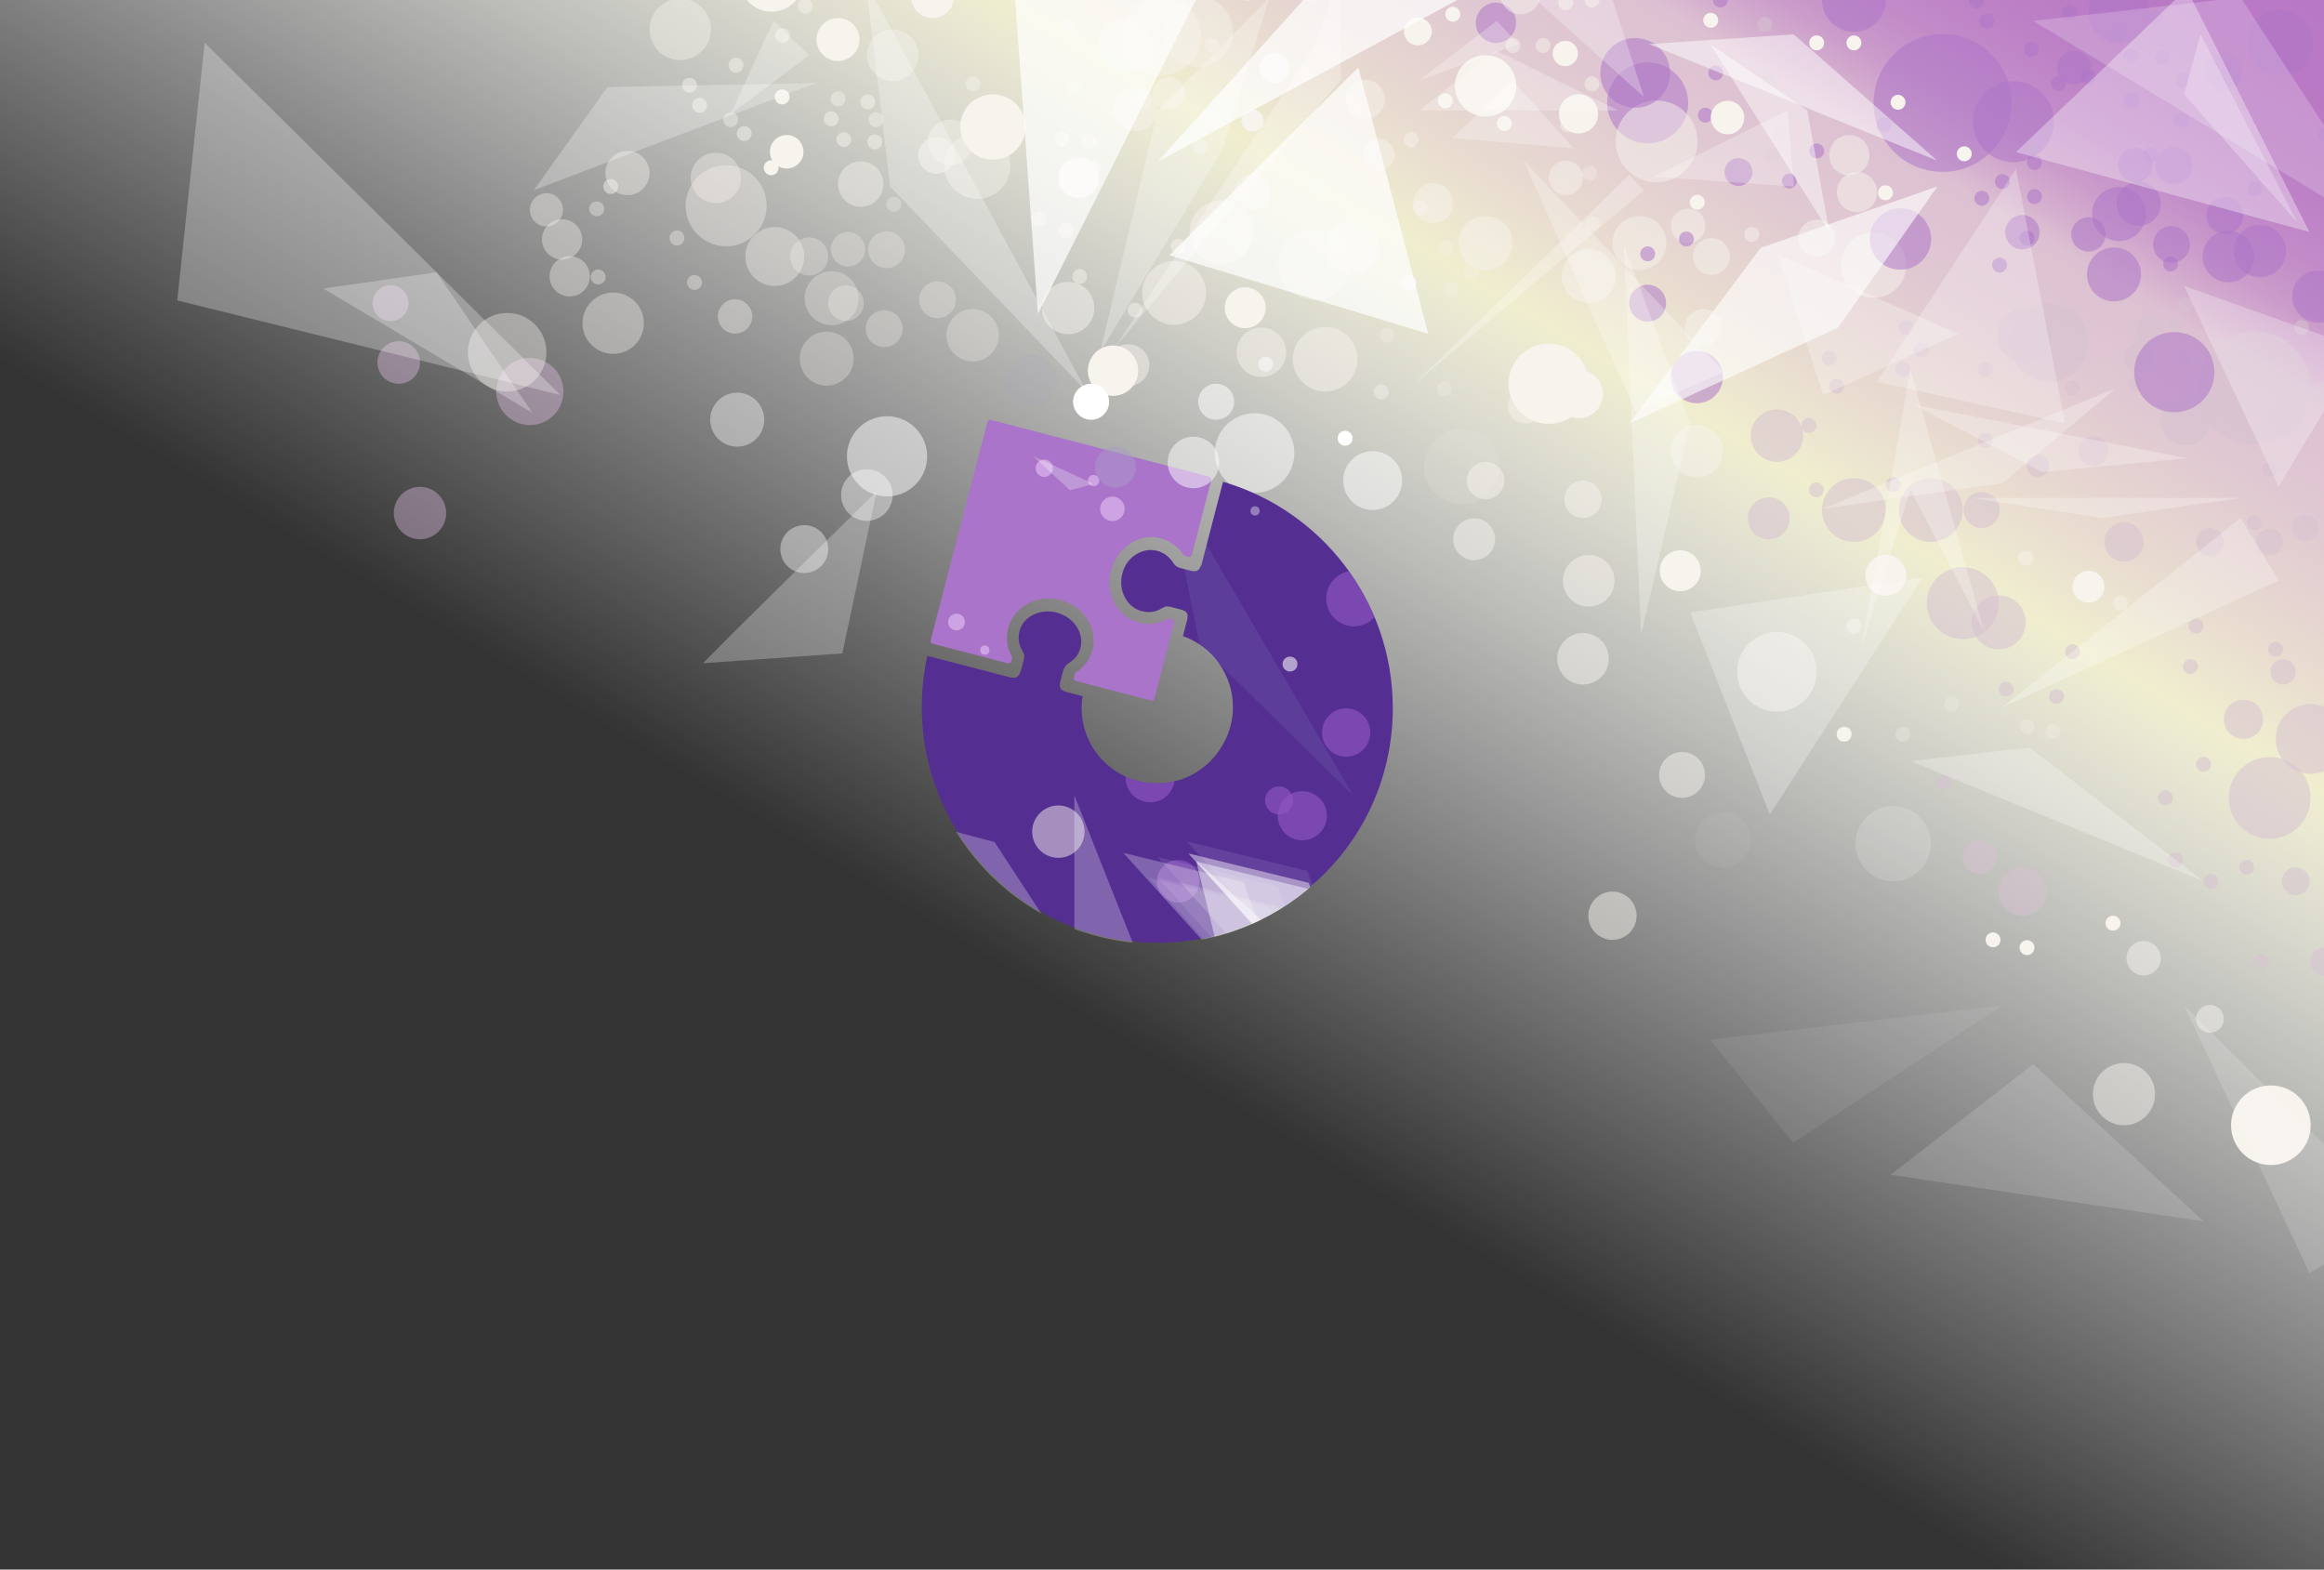 <?xml version="1.0" encoding="utf-8"?>
<!-- Generator: Adobe Illustrator 25.4.1, SVG Export Plug-In . SVG Version: 6.00 Build 0)  -->
<svg version="1.1" id="Layer_1" xmlns="http://www.w3.org/2000/svg" xmlns:xlink="http://www.w3.org/1999/xlink" x="0px" y="0px"
	 viewBox="0 0 533 360" style="enable-background:new 0 0 533 360;" xml:space="preserve">
<rect x="0" y="0" width="533" height="360" fill="#333333" stroke="none"/>
<g>
	<defs>
		<rect id="SVGID_1_" y="-0.297" width="533" height="360.297"/>
	</defs>
	<clipPath id="SVGID_00000024001040600796128050000011132644404497235087_">
		<use xlink:href="#SVGID_1_"  style="overflow:visible;"/>
	</clipPath>
	
		<linearGradient id="SVGID_00000027562298963412405350000007024663464328576679_" gradientUnits="userSpaceOnUse" x1="113.615" y1="432.898" x2="436.98" y2="-102.316">
		<stop  offset="0.385" style="stop-color:#FFFFFF;stop-opacity:0"/>
		<stop  offset="0.544" style="stop-color:#FEFEFD;stop-opacity:0.521"/>
		<stop  offset="0.601" style="stop-color:#FCFCF6;stop-opacity:0.709"/>
		<stop  offset="0.642" style="stop-color:#F9F8EB;stop-opacity:0.843"/>
		<stop  offset="0.675" style="stop-color:#F3F2DA;stop-opacity:0.95"/>
		<stop  offset="0.69" style="stop-color:#F0EECF"/>
		<stop  offset="0.728" style="stop-color:#E8DBD0"/>
		<stop  offset="0.777" style="stop-color:#E0C8D2"/>
		<stop  offset="0.811" style="stop-color:#DDC1D2"/>
		<stop  offset="0.82" style="stop-color:#D6B2CF"/>
		<stop  offset="0.836" style="stop-color:#CB9CCB"/>
		<stop  offset="0.854" style="stop-color:#C28BC8"/>
		<stop  offset="0.877" style="stop-color:#BC80C6"/>
		<stop  offset="0.91" style="stop-color:#B979C4"/>
		<stop  offset="1" style="stop-color:#B877C4"/>
	</linearGradient>
	
		<rect y="-0.297" style="clip-path:url(#SVGID_00000024001040600796128050000011132644404497235087_);fill:url(#SVGID_00000027562298963412405350000007024663464328576679_);" width="533" height="360.297"/>
	
		<path style="clip-path:url(#SVGID_00000024001040600796128050000011132644404497235087_);fill-rule:evenodd;clip-rule:evenodd;fill:#A974C9;" d="
		M273.351,127.248l4.46-17.155c0.086-0.333-0.113-0.672-0.446-0.759l-50.14-13.037c-0.333-0.086-0.672,0.113-0.759,0.446
		l-13.037,50.14c-0.087,0.333,0.113,0.672,0.446,0.759l17.274,4.491c0.333,0.087,0.672-0.113,0.759-0.446l0.198-0.761
		c0.041-0.159,0.014-0.327-0.069-0.47c-1.126-1.931-1.406-4.141-0.811-6.431c0.625-2.403,2.227-4.39,4.51-5.594
		c2.245-1.183,4.891-1.469,7.452-0.803c2.562,0.666,4.742,2.205,6.137,4.333c1.424,2.171,1.864,4.69,1.239,7.093
		c-0.543,2.089-1.886,3.917-3.794,5.171c-0.129,0.085-0.224,0.212-0.262,0.362l-0.217,0.841c-0.086,0.332,0.114,0.672,0.446,0.758
		l17.277,4.492c0.333,0.087,0.672-0.113,0.759-0.446l4.523-17.397c0.086-0.333-0.113-0.672-0.446-0.759l-0.745-0.194
		c-0.16-0.042-0.328-0.014-0.471,0.069c-1.95,1.143-4.164,1.434-6.439,0.843c-2.404-0.625-4.392-2.22-5.597-4.491
		c-1.187-2.237-1.475-4.879-0.809-7.439c1.393-5.356,6.521-8.675,11.431-7.398c2.109,0.548,3.941,1.877,5.183,3.752
		c0.085,0.128,0.212,0.222,0.361,0.261l0.828,0.213C272.926,127.78,273.265,127.58,273.351,127.248z"/>
	
		<circle style="opacity:0.38;clip-path:url(#SVGID_00000024001040600796128050000011132644404497235087_);fill:#E8C4E8;" cx="96.325" cy="117.676" r="6.007"/>
	
		<circle style="opacity:0.38;clip-path:url(#SVGID_00000024001040600796128050000011132644404497235087_);fill:#E8C4E8;" cx="91.444" cy="83.138" r="4.88"/>
	
		<circle style="opacity:0.38;clip-path:url(#SVGID_00000024001040600796128050000011132644404497235087_);fill:#E8C4E8;" cx="89.567" cy="69.53" r="4.13"/>
	
		<circle style="opacity:0.38;clip-path:url(#SVGID_00000024001040600796128050000011132644404497235087_);fill:#E8C4E8;" cx="121.524" cy="89.802" r="7.696"/>
	
		<circle style="opacity:0.538;clip-path:url(#SVGID_00000024001040600796128050000011132644404497235087_);fill:#D6C2D1;" cx="501.208" cy="96.559" r="5.631"/>
	
		<circle style="opacity:0.495;clip-path:url(#SVGID_00000024001040600796128050000011132644404497235087_);fill:#F7F3ED;" cx="338.091" cy="123.683" r="4.806"/>
	
		<circle style="opacity:0.495;clip-path:url(#SVGID_00000024001040600796128050000011132644404497235087_);fill:#F7F3ED;" cx="340.719" cy="110.223" r="4.29"/>
	
		<circle style="opacity:0.495;clip-path:url(#SVGID_00000024001040600796128050000011132644404497235087_);fill:#F7F3ED;" cx="363.056" cy="114.513" r="4.29"/>
	
		<circle style="opacity:0.495;clip-path:url(#SVGID_00000024001040600796128050000011132644404497235087_);fill:#F7F3ED;" cx="389.147" cy="103.465" r="6.007"/>
	
		<circle style="opacity:0.538;clip-path:url(#SVGID_00000024001040600796128050000011132644404497235087_);fill:#D6C2D1;" cx="407.521" cy="99.926" r="6.007"/>
	
		<circle style="opacity:0.538;clip-path:url(#SVGID_00000024001040600796128050000011132644404497235087_);fill:#D6C2D1;" cx="425.186" cy="116.98" r="7.321"/>
	
		<circle style="opacity:0.538;clip-path:url(#SVGID_00000024001040600796128050000011132644404497235087_);fill:#D6C2D1;" cx="405.665" cy="118.877" r="4.806"/>
	
		<circle style="opacity:0.495;clip-path:url(#SVGID_00000024001040600796128050000011132644404497235087_);fill:#F7F3ED;" cx="407.521" cy="154.091" r="9.13"/>
	
		<circle style="opacity:0.153;clip-path:url(#SVGID_00000024001040600796128050000011132644404497235087_);fill:#FFFFFF;" cx="434.196" cy="193.5" r="8.634"/>
	
		<circle style="opacity:0.538;clip-path:url(#SVGID_00000024001040600796128050000011132644404497235087_);fill:#D6C2D1;" cx="454.093" cy="196.513" r="3.942"/>
	
		<circle style="opacity:0.059;clip-path:url(#SVGID_00000024001040600796128050000011132644404497235087_);fill:#F7F3ED;" cx="395.153" cy="192.571" r="6.361"/>
	
		<circle style="opacity:0.495;clip-path:url(#SVGID_00000024001040600796128050000011132644404497235087_);fill:#F7F3ED;" cx="385.768" cy="177.742" r="5.256"/>
	
		<circle style="opacity:0.495;clip-path:url(#SVGID_00000024001040600796128050000011132644404497235087_);fill:#F7F3ED;" cx="363.056" cy="151.088" r="5.913"/>
	
		<circle style="opacity:0.495;clip-path:url(#SVGID_00000024001040600796128050000011132644404497235087_);fill:#F7F3ED;" cx="364.37" cy="133.209" r="5.913"/>
	
		<circle style="opacity:0.495;clip-path:url(#SVGID_00000024001040600796128050000011132644404497235087_);fill:#F7F3ED;" cx="369.813" cy="210.028" r="5.537"/>
	
		<circle style="opacity:0.538;clip-path:url(#SVGID_00000024001040600796128050000011132644404497235087_);fill:#D6C2D1;" cx="520.541" cy="182.998" r="9.385"/>
	
		<circle style="opacity:0.538;clip-path:url(#SVGID_00000024001040600796128050000011132644404497235087_);fill:#D6C2D1;" cx="514.535" cy="164.978" r="4.505"/>
	
		<circle style="opacity:0.495;clip-path:url(#SVGID_00000024001040600796128050000011132644404497235087_);fill:#F7F3ED;" cx="487.13" cy="250.948" r="7.133"/>
	
		<circle style="opacity:0.495;clip-path:url(#SVGID_00000024001040600796128050000011132644404497235087_);fill:#F7F3ED;" cx="506.839" cy="233.679" r="3.191"/>
	
		<circle style="opacity:0.538;clip-path:url(#SVGID_00000024001040600796128050000011132644404497235087_);fill:#D6C2D1;" cx="533" cy="220.539" r="3.191"/>
	
		<circle style="opacity:0.538;clip-path:url(#SVGID_00000024001040600796128050000011132644404497235087_);fill:#D6C2D1;" cx="526.521" cy="202.134" r="3.191"/>
	
		<circle style="opacity:0.495;clip-path:url(#SVGID_00000024001040600796128050000011132644404497235087_);fill:#F7F3ED;" cx="491.635" cy="219.789" r="3.942"/>
	
		<circle style="opacity:0.538;clip-path:url(#SVGID_00000024001040600796128050000011132644404497235087_);fill:#D6C2D1;" cx="463.854" cy="204.491" r="5.537"/>
	
		<circle style="opacity:0.538;clip-path:url(#SVGID_00000024001040600796128050000011132644404497235087_);fill:#D6C2D1;" cx="450.151" cy="138.324" r="8.259"/>
	
		<circle style="opacity:0.538;clip-path:url(#SVGID_00000024001040600796128050000011132644404497235087_);fill:#D6C2D1;" cx="487.13" cy="124.301" r="4.505"/>
	
		<circle style="opacity:0.538;clip-path:url(#SVGID_00000024001040600796128050000011132644404497235087_);fill:#D6C2D1;" cx="506.839" cy="124.301" r="3.191"/>
	
		<circle style="opacity:0.538;clip-path:url(#SVGID_00000024001040600796128050000011132644404497235087_);fill:#D6C2D1;" cx="520.541" cy="124.301" r="3.07"/>
	
		<circle style="opacity:0.538;clip-path:url(#SVGID_00000024001040600796128050000011132644404497235087_);fill:#D6C2D1;" cx="528.66" cy="121.11" r="3.07"/>
	
		<circle style="opacity:0.538;clip-path:url(#SVGID_00000024001040600796128050000011132644404497235087_);fill:#D6C2D1;" cx="523.611" cy="154.091" r="2.909"/>
	
		<circle style="opacity:0.538;clip-path:url(#SVGID_00000024001040600796128050000011132644404497235087_);fill:#D6C2D1;" cx="442.831" cy="116.98" r="7.321"/>
	
		<circle style="clip-path:url(#SVGID_00000024001040600796128050000011132644404497235087_);fill:#F7F3ED;" cx="432.507" cy="131.942" r="4.693"/>
	
		<circle style="clip-path:url(#SVGID_00000024001040600796128050000011132644404497235087_);fill:#F7F3ED;" cx="385.355" cy="130.91" r="4.693"/>
	
		<circle style="opacity:0.538;clip-path:url(#SVGID_00000024001040600796128050000011132644404497235087_);fill:#D6C2D1;" cx="480.091" cy="103.465" r="3.445"/>
	
		<circle style="opacity:0.538;clip-path:url(#SVGID_00000024001040600796128050000011132644404497235087_);fill:#D6C2D1;" cx="533" cy="90.928" r="3.445"/>
	
		<circle style="opacity:0.538;clip-path:url(#SVGID_00000024001040600796128050000011132644404497235087_);fill:#D6C2D1;" cx="454.469" cy="116.98" r="4.13"/>
	
		<circle style="opacity:0.538;clip-path:url(#SVGID_00000024001040600796128050000011132644404497235087_);fill:#D6C2D1;" cx="458.411" cy="142.735" r="6.194"/>
	
		<circle style="clip-path:url(#SVGID_00000024001040600796128050000011132644404497235087_);fill:#F7F3ED;" cx="478.964" cy="134.57" r="3.66"/>
	
		<circle style="opacity:0.538;clip-path:url(#SVGID_00000024001040600796128050000011132644404497235087_);fill:#D6C2D1;" cx="467.42" cy="106.911" r="2.534"/>
	
		<circle style="opacity:0.538;clip-path:url(#SVGID_00000024001040600796128050000011132644404497235087_);fill:#D6C2D1;" cx="455.385" cy="100.998" r="1.712"/>
	
		<circle style="opacity:0.297;clip-path:url(#SVGID_00000024001040600796128050000011132644404497235087_);fill:#F7F3ED;" cx="470.799" cy="167.772" r="1.712"/>
	
		<circle style="opacity:0.538;clip-path:url(#SVGID_00000024001040600796128050000011132644404497235087_);fill:#D6C2D1;" cx="496.628" cy="182.998" r="1.712"/>
	
		<circle style="opacity:0.297;clip-path:url(#SVGID_00000024001040600796128050000011132644404497235087_);fill:#F7F3ED;" cx="436.441" cy="168.402" r="1.712"/>
	
		<circle style="opacity:0.538;clip-path:url(#SVGID_00000024001040600796128050000011132644404497235087_);fill:#D6C2D1;" cx="498.933" cy="197.22" r="1.712"/>
	
		<circle style="clip-path:url(#SVGID_00000024001040600796128050000011132644404497235087_);fill:#F7F3ED;" cx="484.603" cy="211.74" r="1.712"/>
	
		<circle style="clip-path:url(#SVGID_00000024001040600796128050000011132644404497235087_);fill:#F7F3ED;" cx="464.886" cy="217.348" r="1.712"/>
	
		<circle style="opacity:0.297;clip-path:url(#SVGID_00000024001040600796128050000011132644404497235087_);fill:#F7F3ED;" cx="464.886" cy="166.69" r="1.712"/>
	
		<circle style="clip-path:url(#SVGID_00000024001040600796128050000011132644404497235087_);fill:#F7F3ED;" cx="422.948" cy="168.402" r="1.712"/>
	
		<circle style="opacity:0.538;clip-path:url(#SVGID_00000024001040600796128050000011132644404497235087_);fill:#D6C2D1;" cx="460.122" cy="158.058" r="1.712"/>
	
		<circle style="opacity:0.495;clip-path:url(#SVGID_00000024001040600796128050000011132644404497235087_);fill:#F7F3ED;" cx="425.186" cy="143.58" r="1.712"/>
	
		<circle style="opacity:0.538;clip-path:url(#SVGID_00000024001040600796128050000011132644404497235087_);fill:#D6C2D1;" cx="445.859" cy="179.454" r="1.712"/>
	
		<circle style="opacity:0.297;clip-path:url(#SVGID_00000024001040600796128050000011132644404497235087_);fill:#F7F3ED;" cx="447.57" cy="161.481" r="1.712"/>
	
		<circle style="opacity:0.538;clip-path:url(#SVGID_00000024001040600796128050000011132644404497235087_);fill:#D6C2D1;" cx="471.666" cy="159.77" r="1.712"/>
	
		<circle style="opacity:0.538;clip-path:url(#SVGID_00000024001040600796128050000011132644404497235087_);fill:#D6C2D1;" cx="529.927" cy="169.483" r="8.002"/>
	
		<circle style="opacity:0.538;clip-path:url(#SVGID_00000024001040600796128050000011132644404497235087_);fill:#D6C2D1;" cx="505.36" cy="175.325" r="1.712"/>
	
		<circle style="opacity:0.538;clip-path:url(#SVGID_00000024001040600796128050000011132644404497235087_);fill:#D6C2D1;" cx="515.263" cy="198.932" r="1.712"/>
	
		<circle style="opacity:0.538;clip-path:url(#SVGID_00000024001040600796128050000011132644404497235087_);fill:#D6C2D1;" cx="507.071" cy="202.134" r="1.712"/>
	
		<circle style="opacity:0.538;clip-path:url(#SVGID_00000024001040600796128050000011132644404497235087_);fill:#D6C2D1;" cx="518.687" cy="220.539" r="1.712"/>
	
		<circle style="clip-path:url(#SVGID_00000024001040600796128050000011132644404497235087_);fill:#F7F3ED;" cx="457.097" cy="215.565" r="1.712"/>
	
		<circle style="opacity:0.538;clip-path:url(#SVGID_00000024001040600796128050000011132644404497235087_);fill:#D6C2D1;" cx="475.304" cy="149.47" r="1.712"/>
	
		<circle style="opacity:0.495;clip-path:url(#SVGID_00000024001040600796128050000011132644404497235087_);fill:#F7F3ED;" cx="486.314" cy="138.324" r="1.712"/>
	
		<circle style="opacity:0.538;clip-path:url(#SVGID_00000024001040600796128050000011132644404497235087_);fill:#D6C2D1;" cx="503.648" cy="143.58" r="1.712"/>
	
		<circle style="opacity:0.538;clip-path:url(#SVGID_00000024001040600796128050000011132644404497235087_);fill:#D6C2D1;" cx="521.925" cy="148.929" r="1.712"/>
	
		<circle style="opacity:0.538;clip-path:url(#SVGID_00000024001040600796128050000011132644404497235087_);fill:#D6C2D1;" cx="502.356" cy="152.894" r="1.712"/>
	
		<circle style="opacity:0.495;clip-path:url(#SVGID_00000024001040600796128050000011132644404497235087_);fill:#F7F3ED;" cx="464.605" cy="127.983" r="1.712"/>
	
		<circle style="opacity:0.538;clip-path:url(#SVGID_00000024001040600796128050000011132644404497235087_);fill:#D6C2D1;" cx="475.304" cy="88.957" r="1.712"/>
	
		<circle style="opacity:0.538;clip-path:url(#SVGID_00000024001040600796128050000011132644404497235087_);fill:#D6C2D1;" cx="520.541" cy="107.733" r="1.712"/>
	
		<circle style="opacity:0.538;clip-path:url(#SVGID_00000024001040600796128050000011132644404497235087_);fill:#D6C2D1;" cx="516.975" cy="119.796" r="1.712"/>
	
		<circle style="opacity:0.538;clip-path:url(#SVGID_00000024001040600796128050000011132644404497235087_);fill:#D6C2D1;" cx="455.385" cy="84.689" r="1.712"/>
	
		<circle style="opacity:0.538;clip-path:url(#SVGID_00000024001040600796128050000011132644404497235087_);fill:#D6C2D1;" cx="489.738" cy="88.113" r="1.712"/>
	
		<circle style="opacity:0.538;clip-path:url(#SVGID_00000024001040600796128050000011132644404497235087_);fill:#D6C2D1;" cx="436.441" cy="84.689" r="1.712"/>
	
		<circle style="opacity:0.538;clip-path:url(#SVGID_00000024001040600796128050000011132644404497235087_);fill:#D6C2D1;" cx="421.236" cy="88.558" r="1.712"/>
	
		<circle style="opacity:0.538;clip-path:url(#SVGID_00000024001040600796128050000011132644404497235087_);fill:#D6C2D1;" cx="414.864" cy="97.574" r="1.712"/>
	
		<circle style="opacity:0.538;clip-path:url(#SVGID_00000024001040600796128050000011132644404497235087_);fill:#D6C2D1;" cx="416.575" cy="112.36" r="1.712"/>
	
		<circle style="opacity:0.538;clip-path:url(#SVGID_00000024001040600796128050000011132644404497235087_);fill:#D6C2D1;" cx="434.219" cy="111.139" r="1.712"/>
	
		<circle style="opacity:0.115;clip-path:url(#SVGID_00000024001040600796128050000011132644404497235087_);fill:#F7F3ED;" cx="335.215" cy="107.042" r="8.634"/>
	
		<circle style="opacity:0.495;clip-path:url(#SVGID_00000024001040600796128050000011132644404497235087_);fill:#F7F3ED;" cx="349.808" cy="93.186" r="3.942"/>
	
		<circle style="clip-path:url(#SVGID_00000024001040600796128050000011132644404497235087_);fill:#F7F3ED;" cx="362.098" cy="90.378" r="5.537"/>
	
		<circle style="opacity:0.297;clip-path:url(#SVGID_00000024001040600796128050000011132644404497235087_);fill:#F7F3ED;" cx="331.287" cy="89.213" r="1.712"/>
	
		<circle style="opacity:0.538;clip-path:url(#SVGID_00000024001040600796128050000011132644404497235087_);fill:#D6C2D1;" cx="524.422" cy="95.4" r="4.29"/>
	
		<circle style="clip-path:url(#SVGID_00000024001040600796128050000011132644404497235087_);fill:#F7F3ED;" cx="520.812" cy="258.081" r="9.13"/>
	
		<circle style="opacity:0.538;clip-path:url(#SVGID_00000024001040600796128050000011132644404497235087_);fill:#AE76C7;" cx="445.512" cy="23.613" r="15.807"/>
	
		<circle style="opacity:0.538;clip-path:url(#SVGID_00000024001040600796128050000011132644404497235087_);fill:#AE76C7;" cx="486.003" cy="2.8" r="7.039"/>
	
		<circle style="opacity:0.538;clip-path:url(#SVGID_00000024001040600796128050000011132644404497235087_);fill:#AE76C7;" cx="425.186" cy="0" r="7.321"/>
	
		<circle style="clip-path:url(#SVGID_00000024001040600796128050000011132644404497235087_);fill:#F7F3ED;" cx="340.719" cy="19.694" r="7.039"/>
	
		<circle style="opacity:0.538;clip-path:url(#SVGID_00000024001040600796128050000011132644404497235087_);fill:#D6C2D1;" cx="516.975" cy="88.957" r="12.952"/>
	
		<circle style="opacity:0.538;clip-path:url(#SVGID_00000024001040600796128050000011132644404497235087_);fill:#D6C2D1;" cx="469.954" cy="78.54" r="9.01"/>
	
		<circle style="opacity:0.538;clip-path:url(#SVGID_00000024001040600796128050000011132644404497235087_);fill:#AE76C7;" cx="478.964" cy="53.762" r="3.942"/>
	
		<circle style="opacity:0.538;clip-path:url(#SVGID_00000024001040600796128050000011132644404497235087_);fill:#AE76C7;" cx="490.508" cy="46.723" r="5.068"/>
	
		<circle style="opacity:0.538;clip-path:url(#SVGID_00000024001040600796128050000011132644404497235087_);fill:#AE76C7;" cx="511.062" cy="58.83" r="5.913"/>
	
		<circle style="opacity:0.427;clip-path:url(#SVGID_00000024001040600796128050000011132644404497235087_);fill:#F7F3ED;" cx="224.153" cy="37.995" r="7.602"/>
	
		<circle style="opacity:0.427;clip-path:url(#SVGID_00000024001040600796128050000011132644404497235087_);fill:#F7F3ED;" cx="204.725" cy="12.655" r="5.913"/>
	
		<circle style="opacity:0.394;clip-path:url(#SVGID_00000024001040600796128050000011132644404497235087_);fill:#F7F3ED;" cx="156.015" cy="6.742" r="7.039"/>
	
		<circle style="opacity:0.394;clip-path:url(#SVGID_00000024001040600796128050000011132644404497235087_);fill:#F7F3ED;" cx="143.908" cy="39.684" r="5.068"/>
	
		<circle style="opacity:0.38;clip-path:url(#SVGID_00000024001040600796128050000011132644404497235087_);fill:#F7F3ED;" cx="125.325" cy="48.131" r="3.801"/>
	
		<circle style="opacity:0.38;clip-path:url(#SVGID_00000024001040600796128050000011132644404497235087_);fill:#F7F3ED;" cx="164.181" cy="40.811" r="5.772"/>
	
		<circle style="opacity:0.38;clip-path:url(#SVGID_00000024001040600796128050000011132644404497235087_);fill:#F7F3ED;" cx="177.695" cy="58.83" r="6.757"/>
	
		<circle style="opacity:0.427;clip-path:url(#SVGID_00000024001040600796128050000011132644404497235087_);fill:#F7F3ED;" cx="197.405" cy="42.218" r="5.209"/>
	
		<circle style="opacity:0.302;clip-path:url(#SVGID_00000024001040600796128050000011132644404497235087_);fill:#F7F3ED;" cx="194.026" cy="69.53" r="4.083"/>
	
		<circle style="opacity:0.38;clip-path:url(#SVGID_00000024001040600796128050000011132644404497235087_);fill:#F7F3ED;" cx="116.315" cy="80.792" r="9.01"/>
	
		<circle style="opacity:0.495;clip-path:url(#SVGID_00000024001040600796128050000011132644404497235087_);fill:#F7F3ED;" cx="303.928" cy="82.388" r="7.414"/>
	
		<circle style="opacity:0.495;clip-path:url(#SVGID_00000024001040600796128050000011132644404497235087_);fill:#F7F3ED;" cx="289.287" cy="80.792" r="5.678"/>
	
		<circle style="opacity:0.495;clip-path:url(#SVGID_00000024001040600796128050000011132644404497235087_);fill:#F7F3ED;" cx="376.007" cy="55.733" r="6.194"/>
	
		<circle style="opacity:0.495;clip-path:url(#SVGID_00000024001040600796128050000011132644404497235087_);fill:#F7F3ED;" cx="364.37" cy="63.335" r="6.194"/>
	
		<circle style="opacity:0.495;clip-path:url(#SVGID_00000024001040600796128050000011132644404497235087_);fill:#F7F3ED;" cx="359.114" cy="40.811" r="3.942"/>
	
		<circle style="opacity:0.495;clip-path:url(#SVGID_00000024001040600796128050000011132644404497235087_);fill:#F7F3ED;" cx="340.719" cy="55.733" r="6.194"/>
	
		<circle style="opacity:0.495;clip-path:url(#SVGID_00000024001040600796128050000011132644404497235087_);fill:#F7F3ED;" cx="328.705" cy="46.583" r="4.58"/>
	
		<circle style="clip-path:url(#SVGID_00000024001040600796128050000011132644404497235087_);fill:#F7F3ED;" cx="355.172" cy="88.019" r="9.198"/>
	
		<circle style="opacity:0.538;clip-path:url(#SVGID_00000024001040600796128050000011132644404497235087_);fill:#AE76C7;" cx="389.147" cy="86.47" r="6.007"/>
	
		<circle style="opacity:0.302;clip-path:url(#SVGID_00000024001040600796128050000011132644404497235087_);fill:#F7F3ED;" cx="185.579" cy="58.83" r="4.364"/>
	
		<circle style="opacity:0.427;clip-path:url(#SVGID_00000024001040600796128050000011132644404497235087_);fill:#F7F3ED;" cx="217.959" cy="32.645" r="5.209"/>
	
		<circle style="clip-path:url(#SVGID_00000024001040600796128050000011132644404497235087_);fill:#F7F3ED;" cx="247.382" cy="40.811" r="4.646"/>
	
		<circle style="opacity:0.427;clip-path:url(#SVGID_00000024001040600796128050000011132644404497235087_);fill:#F7F3ED;" cx="274.693" cy="7.305" r="8.095"/>
	
		<circle style="opacity:0.495;clip-path:url(#SVGID_00000024001040600796128050000011132644404497235087_);fill:#F7F3ED;" cx="260.474" cy="25.043" r="5.026"/>
	
		<circle style="opacity:0.495;clip-path:url(#SVGID_00000024001040600796128050000011132644404497235087_);fill:#F7F3ED;" cx="268.076" cy="21.383" r="3.66"/>
	
		<circle style="opacity:0.495;clip-path:url(#SVGID_00000024001040600796128050000011132644404497235087_);fill:#F7F3ED;" cx="258.222" cy="10.402" r="6.194"/>
	
		<circle style="clip-path:url(#SVGID_00000024001040600796128050000011132644404497235087_);fill:#F7F3ED;" cx="213.876" cy="-0.79" r="4.927"/>
	
		<circle style="clip-path:url(#SVGID_00000024001040600796128050000011132644404497235087_);fill:#F7F3ED;" cx="192.196" cy="9.065" r="4.927"/>
	
		<circle style="clip-path:url(#SVGID_00000024001040600796128050000011132644404497235087_);fill:#F7F3ED;" cx="255.265" cy="85.015" r="5.772"/>
	
		<circle style="opacity:0.538;clip-path:url(#SVGID_00000024001040600796128050000011132644404497235087_);fill:#AE76C7;" cx="377.884" cy="23.613" r="9.291"/>
	
		<circle style="opacity:0.495;clip-path:url(#SVGID_00000024001040600796128050000011132644404497235087_);fill:#F7F3ED;" cx="387.176" cy="51.791" r="3.942"/>
	
		<circle style="opacity:0.495;clip-path:url(#SVGID_00000024001040600796128050000011132644404497235087_);fill:#F7F3ED;" cx="392.526" cy="58.83" r="4.223"/>
	
		<circle style="opacity:0.538;clip-path:url(#SVGID_00000024001040600796128050000011132644404497235087_);fill:#AE76C7;" cx="377.884" cy="69.53" r="4.223"/>
	
		<circle style="opacity:0.495;clip-path:url(#SVGID_00000024001040600796128050000011132644404497235087_);fill:#F7F3ED;" cx="390.633" cy="75.114" r="4.223"/>
	
		<circle style="opacity:0.495;clip-path:url(#SVGID_00000024001040600796128050000011132644404497235087_);fill:#F7F3ED;" cx="429.706" cy="60.801" r="7.494"/>
	
		<circle style="opacity:0.495;clip-path:url(#SVGID_00000024001040600796128050000011132644404497235087_);fill:#F7F3ED;" cx="416.651" cy="54.607" r="4.223"/>
	
		<circle style="opacity:0.538;clip-path:url(#SVGID_00000024001040600796128050000011132644404497235087_);fill:#D6C2D1;" cx="493.183" cy="76.005" r="3.445"/>
	
		<circle style="opacity:0.538;clip-path:url(#SVGID_00000024001040600796128050000011132644404497235087_);fill:#D6C2D1;" cx="490.575" cy="81.985" r="3.445"/>
	
		<circle style="opacity:0.427;clip-path:url(#SVGID_00000024001040600796128050000011132644404497235087_);fill:#F7F3ED;" cx="223.167" cy="19.248" r="1.712"/>
	
		<circle style="opacity:0.427;clip-path:url(#SVGID_00000024001040600796128050000011132644404497235087_);fill:#F7F3ED;" cx="200.902" cy="27.436" r="1.712"/>
	
		<circle style="opacity:0.427;clip-path:url(#SVGID_00000024001040600796128050000011132644404497235087_);fill:#F7F3ED;" cx="192.196" cy="22.672" r="1.712"/>
	
		<circle style="opacity:0.427;clip-path:url(#SVGID_00000024001040600796128050000011132644404497235087_);fill:#F7F3ED;" cx="246.548" cy="20.017" r="1.712"/>
	
		<circle style="opacity:0.394;clip-path:url(#SVGID_00000024001040600796128050000011132644404497235087_);fill:#F7F3ED;" cx="167.559" cy="27.436" r="1.712"/>
	
		<circle style="opacity:0.538;clip-path:url(#SVGID_00000024001040600796128050000011132644404497235087_);fill:#D6C2D1;" cx="500.644" cy="81.985" r="1.712"/>
	
		<circle style="opacity:0.538;clip-path:url(#SVGID_00000024001040600796128050000011132644404497235087_);fill:#D6C2D1;" cx="501.208" cy="70.007" r="1.712"/>
	
		<circle style="opacity:0.538;clip-path:url(#SVGID_00000024001040600796128050000011132644404497235087_);fill:#D6C2D1;" cx="527.843" cy="75.114" r="1.712"/>
	
		<circle style="opacity:0.495;clip-path:url(#SVGID_00000024001040600796128050000011132644404497235087_);fill:#F7F3ED;" cx="401.773" cy="53.762" r="1.712"/>
	
		<circle style="opacity:0.538;clip-path:url(#SVGID_00000024001040600796128050000011132644404497235087_);fill:#AE76C7;" cx="410.39" cy="41.519" r="1.712"/>
	
		<circle style="opacity:0.538;clip-path:url(#SVGID_00000024001040600796128050000011132644404497235087_);fill:#AE76C7;" cx="478.964" cy="17.629" r="1.712"/>
	
		<circle style="opacity:0.538;clip-path:url(#SVGID_00000024001040600796128050000011132644404497235087_);fill:#AE76C7;" cx="500.644" cy="18.426" r="1.712"/>
	
		<circle style="opacity:0.538;clip-path:url(#SVGID_00000024001040600796128050000011132644404497235087_);fill:#AE76C7;" cx="509.35" cy="19.341" r="1.712"/>
	
		<circle style="opacity:0.538;clip-path:url(#SVGID_00000024001040600796128050000011132644404497235087_);fill:#AE76C7;" cx="488.863" cy="22.987" r="1.712"/>
	
		<circle style="opacity:0.538;clip-path:url(#SVGID_00000024001040600796128050000011132644404497235087_);fill:#AE76C7;" cx="493.183" cy="35.573" r="1.712"/>
	
		<circle style="opacity:0.538;clip-path:url(#SVGID_00000024001040600796128050000011132644404497235087_);fill:#AE76C7;" cx="517.118" cy="43.367" r="1.712"/>
	
		<circle style="opacity:0.538;clip-path:url(#SVGID_00000024001040600796128050000011132644404497235087_);fill:#D6C2D1;" cx="498.933" cy="74.272" r="1.712"/>
	
		<circle style="opacity:0.538;clip-path:url(#SVGID_00000024001040600796128050000011132644404497235087_);fill:#AE76C7;" cx="497.831" cy="60.542" r="1.712"/>
	
		<circle style="opacity:0.538;clip-path:url(#SVGID_00000024001040600796128050000011132644404497235087_);fill:#AE76C7;" cx="459.233" cy="41.655" r="1.712"/>
	
		<circle style="opacity:0.538;clip-path:url(#SVGID_00000024001040600796128050000011132644404497235087_);fill:#AE76C7;" cx="466.598" cy="37.285" r="1.712"/>
	
		<circle style="opacity:0.538;clip-path:url(#SVGID_00000024001040600796128050000011132644404497235087_);fill:#AE76C7;" cx="466.598" cy="45.079" r="1.712"/>
	
		<circle style="opacity:0.538;clip-path:url(#SVGID_00000024001040600796128050000011132644404497235087_);fill:#AE76C7;" cx="464.886" cy="54.607" r="1.712"/>
	
		<circle style="opacity:0.538;clip-path:url(#SVGID_00000024001040600796128050000011132644404497235087_);fill:#AE76C7;" cx="458.598" cy="60.801" r="1.712"/>
	
		<circle style="opacity:0.538;clip-path:url(#SVGID_00000024001040600796128050000011132644404497235087_);fill:#D6C2D1;" cx="437.2" cy="75.114" r="1.712"/>
	
		<circle style="opacity:0.538;clip-path:url(#SVGID_00000024001040600796128050000011132644404497235087_);fill:#D6C2D1;" cx="440.623" cy="80.251" r="1.712"/>
	
		<circle style="opacity:0.538;clip-path:url(#SVGID_00000024001040600796128050000011132644404497235087_);fill:#D6C2D1;" cx="406.437" cy="35.573" r="1.712"/>
	
		<circle style="opacity:0.538;clip-path:url(#SVGID_00000024001040600796128050000011132644404497235087_);fill:#D6C2D1;" cx="408.441" cy="30.392" r="1.712"/>
	
		<circle style="opacity:0.538;clip-path:url(#SVGID_00000024001040600796128050000011132644404497235087_);fill:#AE76C7;" cx="416.651" cy="34.617" r="1.712"/>
	
		<circle style="clip-path:url(#SVGID_00000024001040600796128050000011132644404497235087_);fill:#F7F3ED;" cx="416.651" cy="9.839" r="1.712"/>
	
		<circle style="clip-path:url(#SVGID_00000024001040600796128050000011132644404497235087_);fill:#F7F3ED;" cx="425.186" cy="9.839" r="1.712"/>
	
		<circle style="opacity:0.538;clip-path:url(#SVGID_00000024001040600796128050000011132644404497235087_);fill:#D6C2D1;" cx="404.725" cy="5.609" r="1.712"/>
	
		<circle style="opacity:0.538;clip-path:url(#SVGID_00000024001040600796128050000011132644404497235087_);fill:#D6C2D1;" cx="405.484" cy="18.426" r="1.712"/>
	
		<circle style="opacity:0.538;clip-path:url(#SVGID_00000024001040600796128050000011132644404497235087_);fill:#AE76C7;" cx="393.5" cy="16.714" r="1.712"/>
	
		<circle style="opacity:0.495;clip-path:url(#SVGID_00000024001040600796128050000011132644404497235087_);fill:#F7F3ED;" cx="365.133" cy="19.248" r="1.712"/>
	
		<circle style="opacity:0.495;clip-path:url(#SVGID_00000024001040600796128050000011132644404497235087_);fill:#F7F3ED;" cx="359.557" cy="28.68" r="1.712"/>
	
		<circle style="opacity:0.495;clip-path:url(#SVGID_00000024001040600796128050000011132644404497235087_);fill:#F7F3ED;" cx="359.114" cy="0.605" r="1.712"/>
	
		<circle style="clip-path:url(#SVGID_00000024001040600796128050000011132644404497235087_);fill:#F7F3ED;" cx="333.187" cy="3.267" r="1.712"/>
	
		<circle style="clip-path:url(#SVGID_00000024001040600796128050000011132644404497235087_);fill:#F7F3ED;" cx="331.475" cy="23.121" r="1.712"/>
	
		<circle style="opacity:0.495;clip-path:url(#SVGID_00000024001040600796128050000011132644404497235087_);fill:#F7F3ED;" cx="346.983" cy="10.472" r="1.712"/>
	
		<circle style="opacity:0.538;clip-path:url(#SVGID_00000024001040600796128050000011132644404497235087_);fill:#AE76C7;" cx="343.094" cy="5.224" r="4.619"/>
	
		<circle style="opacity:0.495;clip-path:url(#SVGID_00000024001040600796128050000011132644404497235087_);fill:#F7F3ED;" cx="348.695" cy="-1.352" r="4.619"/>
	
		<circle style="opacity:0.495;clip-path:url(#SVGID_00000024001040600796128050000011132644404497235087_);fill:#F7F3ED;" cx="365.133" cy="0" r="1.712"/>
	
		<circle style="clip-path:url(#SVGID_00000024001040600796128050000011132644404497235087_);fill:#F7F3ED;" cx="392.345" cy="4.658" r="1.712"/>
	
		<circle style="opacity:0.538;clip-path:url(#SVGID_00000024001040600796128050000011132644404497235087_);fill:#AE76C7;" cx="394.541" cy="0" r="1.712"/>
	
		<circle style="opacity:0.538;clip-path:url(#SVGID_00000024001040600796128050000011132644404497235087_);fill:#AE76C7;" cx="391.118" cy="26.411" r="1.712"/>
	
		<circle style="clip-path:url(#SVGID_00000024001040600796128050000011132644404497235087_);fill:#F7F3ED;" cx="396.193" cy="26.969" r="3.848"/>
	
		<circle style="opacity:0.538;clip-path:url(#SVGID_00000024001040600796128050000011132644404497235087_);fill:#D6C2D1;" cx="419.524" cy="82.098" r="1.712"/>
	
		<circle style="clip-path:url(#SVGID_00000024001040600796128050000011132644404497235087_);fill:#F7F3ED;" cx="176.938" cy="-4.636" r="7.321"/>
	
		<circle style="opacity:0.38;clip-path:url(#SVGID_00000024001040600796128050000011132644404497235087_);fill:#F7F3ED;" cx="140.629" cy="74.132" r="7.039"/>
	
		<circle style="opacity:0.495;clip-path:url(#SVGID_00000024001040600796128050000011132644404497235087_);fill:#F7F3ED;" cx="299.83" cy="-5.367" r="5.631"/>
	
		<circle style="opacity:0.495;clip-path:url(#SVGID_00000024001040600796128050000011132644404497235087_);fill:#F7F3ED;" cx="266.419" cy="8.241" r="9.01"/>
	
		<circle style="opacity:0.302;clip-path:url(#SVGID_00000024001040600796128050000011132644404497235087_);fill:#F7F3ED;" cx="190.742" cy="68.4" r="6.194"/>
	
		<circle style="opacity:0.302;clip-path:url(#SVGID_00000024001040600796128050000011132644404497235087_);fill:#F7F3ED;" cx="189.598" cy="82.254" r="6.194"/>
	
		<circle style="opacity:0.38;clip-path:url(#SVGID_00000024001040600796128050000011132644404497235087_);fill:#F7F3ED;" cx="168.591" cy="72.574" r="3.942"/>
	
		<circle style="opacity:0.302;clip-path:url(#SVGID_00000024001040600796128050000011132644404497235087_);fill:#F7F3ED;" cx="223.071" cy="76.898" r="6.007"/>
	
		<circle style="opacity:0.495;clip-path:url(#SVGID_00000024001040600796128050000011132644404497235087_);fill:#F7F3ED;" cx="244.973" cy="70.654" r="6.007"/>
	
		<circle style="opacity:0.495;clip-path:url(#SVGID_00000024001040600796128050000011132644404497235087_);fill:#F7F3ED;" cx="269.28" cy="67.179" r="7.321"/>
	
		<circle style="opacity:0.495;clip-path:url(#SVGID_00000024001040600796128050000011132644404497235087_);fill:#F7F3ED;" cx="258.794" cy="83.753" r="4.806"/>
	
		<circle style="opacity:0.495;clip-path:url(#SVGID_00000024001040600796128050000011132644404497235087_);fill:#F7F3ED;" cx="379.932" cy="32.436" r="9.385"/>
	
		<circle style="clip-path:url(#SVGID_00000024001040600796128050000011132644404497235087_);fill:#F7F3ED;" cx="362.02" cy="26.115" r="4.505"/>
	
		<circle style="opacity:0.538;clip-path:url(#SVGID_00000024001040600796128050000011132644404497235087_);fill:#AE76C7;" cx="398.709" cy="39.464" r="3.191"/>
	
		<circle style="opacity:0.365;clip-path:url(#SVGID_00000024001040600796128050000011132644404497235087_);fill:#F7F3ED;" cx="301.455" cy="60.575" r="8.259"/>
	
		<circle style="opacity:0.495;clip-path:url(#SVGID_00000024001040600796128050000011132644404497235087_);fill:#F7F3ED;" cx="313.086" cy="22.776" r="4.505"/>
	
		<circle style="clip-path:url(#SVGID_00000024001040600796128050000011132644404497235087_);fill:#F7F3ED;" cx="325.186" cy="7.218" r="3.191"/>
	
		<circle style="opacity:0.495;clip-path:url(#SVGID_00000024001040600796128050000011132644404497235087_);fill:#F7F3ED;" cx="333.598" cy="-3.599" r="3.07"/>
	
		<circle style="clip-path:url(#SVGID_00000024001040600796128050000011132644404497235087_);fill:#F7F3ED;" cx="358.998" cy="12.267" r="2.909"/>
	
		<circle style="opacity:0.495;clip-path:url(#SVGID_00000024001040600796128050000011132644404497235087_);fill:#F7F3ED;" cx="280.112" cy="53.251" r="7.321"/>
	
		<circle style="clip-path:url(#SVGID_00000024001040600796128050000011132644404497235087_);fill:#F7F3ED;" cx="285.585" cy="70.585" r="4.693"/>
	
		<circle style="opacity:0.38;clip-path:url(#SVGID_00000024001040600796128050000011132644404497235087_);fill:#F7F3ED;" cx="166.539" cy="47.2" r="9.291"/>
	
		<circle style="opacity:0.302;clip-path:url(#SVGID_00000024001040600796128050000011132644404497235087_);fill:#F7F3ED;" cx="194.487" cy="57.164" r="3.942"/>
	
		<circle style="opacity:0.302;clip-path:url(#SVGID_00000024001040600796128050000011132644404497235087_);fill:#F7F3ED;" cx="203.327" cy="57.262" r="4.223"/>
	
		<circle style="opacity:0.302;clip-path:url(#SVGID_00000024001040600796128050000011132644404497235087_);fill:#F7F3ED;" cx="202.785" cy="75.388" r="4.223"/>
	
		<circle style="opacity:0.302;clip-path:url(#SVGID_00000024001040600796128050000011132644404497235087_);fill:#F7F3ED;" cx="215.02" cy="68.753" r="4.223"/>
	
		<circle style="clip-path:url(#SVGID_00000024001040600796128050000011132644404497235087_);fill:#F7F3ED;" cx="227.708" cy="29.123" r="7.494"/>
	
		<circle style="opacity:0.495;clip-path:url(#SVGID_00000024001040600796128050000011132644404497235087_);fill:#F7F3ED;" cx="214.804" cy="35.625" r="4.223"/>
	
		<circle style="clip-path:url(#SVGID_00000024001040600796128050000011132644404497235087_);fill:#F7F3ED;" cx="292.318" cy="15.542" r="3.445"/>
	
		<circle style="opacity:0.495;clip-path:url(#SVGID_00000024001040600796128050000011132644404497235087_);fill:#F7F3ED;" cx="281.798" cy="-5.921" r="3.445"/>
	
		<circle style="opacity:0.495;clip-path:url(#SVGID_00000024001040600796128050000011132644404497235087_);fill:#F7F3ED;" cx="287.257" cy="44.064" r="4.13"/>
	
		<circle style="opacity:0.495;clip-path:url(#SVGID_00000024001040600796128050000011132644404497235087_);fill:#F7F3ED;" cx="310.007" cy="56.763" r="6.194"/>
	
		<circle style="opacity:0.495;clip-path:url(#SVGID_00000024001040600796128050000011132644404497235087_);fill:#F7F3ED;" cx="316.18" cy="35.526" r="3.66"/>
	
		<circle style="clip-path:url(#SVGID_00000024001040600796128050000011132644404497235087_);fill:#F7F3ED;" cx="287.259" cy="27.658" r="2.534"/>
	
		<circle style="opacity:0.495;clip-path:url(#SVGID_00000024001040600796128050000011132644404497235087_);fill:#F7F3ED;" cx="275.203" cy="33.529" r="1.712"/>
	
		<circle style="opacity:0.297;clip-path:url(#SVGID_00000024001040600796128050000011132644404497235087_);fill:#F7F3ED;" cx="337.376" cy="62.354" r="1.712"/>
	
		<circle style="opacity:0.308;clip-path:url(#SVGID_00000024001040600796128050000011132644404497235087_);fill:#F7F3ED;" cx="365.252" cy="51.312" r="1.712"/>
	
		<circle style="opacity:0.538;clip-path:url(#SVGID_00000024001040600796128050000011132644404497235087_);fill:#AE76C7;" cx="377.893" cy="58.225" r="1.712"/>
	
		<circle style="opacity:0.297;clip-path:url(#SVGID_00000024001040600796128050000011132644404497235087_);fill:#F7F3ED;" cx="332.892" cy="66.357" r="1.712"/>
	
		<circle style="clip-path:url(#SVGID_00000024001040600796128050000011132644404497235087_);fill:#F7F3ED;" cx="323.153" cy="64.819" r="1.712"/>
	
		<circle style="opacity:0.297;clip-path:url(#SVGID_00000024001040600796128050000011132644404497235087_);fill:#F7F3ED;" cx="318.15" cy="76.829" r="1.712"/>
	
		<circle style="opacity:0.297;clip-path:url(#SVGID_00000024001040600796128050000011132644404497235087_);fill:#F7F3ED;" cx="331.592" cy="56.757" r="1.712"/>
	
		<circle style="opacity:0.538;clip-path:url(#SVGID_00000024001040600796128050000011132644404497235087_);fill:#AE76C7;" cx="375.026" cy="16.731" r="8.002"/>
	
		<circle style="opacity:0.308;clip-path:url(#SVGID_00000024001040600796128050000011132644404497235087_);fill:#F7F3ED;" cx="364.555" cy="39.709" r="1.712"/>
	
		<circle style="clip-path:url(#SVGID_00000024001040600796128050000011132644404497235087_);fill:#F7F3ED;" cx="389.27" cy="46.384" r="1.712"/>
	
		<circle style="opacity:0.538;clip-path:url(#SVGID_00000024001040600796128050000011132644404497235087_);fill:#AE76C7;" cx="386.769" cy="54.817" r="1.712"/>
	
		<circle style="opacity:0.495;clip-path:url(#SVGID_00000024001040600796128050000011132644404497235087_);fill:#F7F3ED;" cx="325.695" cy="47.562" r="1.712"/>
	
		<circle style="opacity:0.495;clip-path:url(#SVGID_00000024001040600796128050000011132644404497235087_);fill:#F7F3ED;" cx="323.655" cy="32.029" r="1.712"/>
	
		<circle style="opacity:0.495;clip-path:url(#SVGID_00000024001040600796128050000011132644404497235087_);fill:#F7F3ED;" cx="338.445" cy="21.572" r="1.712"/>
	
		<circle style="opacity:0.495;clip-path:url(#SVGID_00000024001040600796128050000011132644404497235087_);fill:#F7F3ED;" cx="353.888" cy="10.429" r="1.712"/>
	
		<circle style="clip-path:url(#SVGID_00000024001040600796128050000011132644404497235087_);fill:#F7F3ED;" cx="345.005" cy="28.31" r="1.712"/>
	
		<circle style="opacity:0.495;clip-path:url(#SVGID_00000024001040600796128050000011132644404497235087_);fill:#F7F3ED;" cx="302.165" cy="42.818" r="1.712"/>
	
		<circle style="opacity:0.495;clip-path:url(#SVGID_00000024001040600796128050000011132644404497235087_);fill:#F7F3ED;" cx="277.927" cy="10.413" r="1.712"/>
	
		<circle style="opacity:0.495;clip-path:url(#SVGID_00000024001040600796128050000011132644404497235087_);fill:#F7F3ED;" cx="327.852" cy="-3.549" r="1.712"/>
	
		<circle style="opacity:0.495;clip-path:url(#SVGID_00000024001040600796128050000011132644404497235087_);fill:#F7F3ED;" cx="262.329" cy="23.517" r="1.712"/>
	
		<circle style="opacity:0.495;clip-path:url(#SVGID_00000024001040600796128050000011132644404497235087_);fill:#F7F3ED;" cx="286.121" cy="-1.499" r="1.712"/>
	
		<circle style="opacity:0.495;clip-path:url(#SVGID_00000024001040600796128050000011132644404497235087_);fill:#F7F3ED;" cx="250.7" cy="38.471" r="1.712"/>
	
		<circle style="opacity:0.495;clip-path:url(#SVGID_00000024001040600796128050000011132644404497235087_);fill:#F7F3ED;" cx="244.419" cy="52.848" r="1.712"/>
	
		<circle style="opacity:0.302;clip-path:url(#SVGID_00000024001040600796128050000011132644404497235087_);fill:#F7F3ED;" cx="205.004" cy="46.851" r="1.712"/>
	
		<circle style="opacity:0.495;clip-path:url(#SVGID_00000024001040600796128050000011132644404497235087_);fill:#F7F3ED;" cx="200.629" cy="32.533" r="1.712"/>
	
		<circle style="opacity:0.495;clip-path:url(#SVGID_00000024001040600796128050000011132644404497235087_);fill:#F7F3ED;" cx="230.721" cy="-5.939" r="1.712"/>
	
		<circle style="opacity:0.495;clip-path:url(#SVGID_00000024001040600796128050000011132644404497235087_);fill:#F7F3ED;" cx="237.946" cy="-9.651" r="1.712"/>
	
		<circle style="opacity:0.495;clip-path:url(#SVGID_00000024001040600796128050000011132644404497235087_);fill:#F7F3ED;" cx="244.416" cy="-2.451" r="1.712"/>
	
		<circle style="opacity:0.495;clip-path:url(#SVGID_00000024001040600796128050000011132644404497235087_);fill:#F7F3ED;" cx="245.445" cy="6.316" r="1.712"/>
	
		<circle style="opacity:0.495;clip-path:url(#SVGID_00000024001040600796128050000011132644404497235087_);fill:#F7F3ED;" cx="243.607" cy="31.994" r="1.712"/>
	
		<circle style="opacity:0.495;clip-path:url(#SVGID_00000024001040600796128050000011132644404497235087_);fill:#F7F3ED;" cx="249.764" cy="32.445" r="1.712"/>
	
		<circle style="opacity:0.495;clip-path:url(#SVGID_00000024001040600796128050000011132644404497235087_);fill:#F7F3ED;" cx="193.509" cy="32.003" r="1.712"/>
	
		<circle style="opacity:0.495;clip-path:url(#SVGID_00000024001040600796128050000011132644404497235087_);fill:#F7F3ED;" cx="190.649" cy="27.241" r="1.712"/>
	
		<circle style="opacity:0.495;clip-path:url(#SVGID_00000024001040600796128050000011132644404497235087_);fill:#F7F3ED;" cx="199.024" cy="23.353" r="1.712"/>
	
		<circle style="opacity:0.495;clip-path:url(#SVGID_00000024001040600796128050000011132644404497235087_);fill:#F7F3ED;" cx="179.465" cy="8.142" r="1.712"/>
	
		<circle style="opacity:0.495;clip-path:url(#SVGID_00000024001040600796128050000011132644404497235087_);fill:#F7F3ED;" cx="184.705" cy="1.404" r="1.712"/>
	
		<circle style="opacity:0.495;clip-path:url(#SVGID_00000024001040600796128050000011132644404497235087_);fill:#F7F3ED;" cx="168.805" cy="14.959" r="1.712"/>
	
		<circle style="clip-path:url(#SVGID_00000024001040600796128050000011132644404497235087_);fill:#F7F3ED;" cx="179.388" cy="22.228" r="1.712"/>
	
		<circle style="opacity:0.495;clip-path:url(#SVGID_00000024001040600796128050000011132644404497235087_);fill:#F7F3ED;" cx="170.68" cy="30.638" r="1.712"/>
	
		<circle style="opacity:0.38;clip-path:url(#SVGID_00000024001040600796128050000011132644404497235087_);fill:#F7F3ED;" cx="155.265" cy="54.586" r="1.712"/>
	
		<circle style="opacity:0.38;clip-path:url(#SVGID_00000024001040600796128050000011132644404497235087_);fill:#F7F3ED;" cx="159.288" cy="64.778" r="1.712"/>
	
		<circle style="opacity:0.38;clip-path:url(#SVGID_00000024001040600796128050000011132644404497235087_);fill:#F7F3ED;" cx="136.853" cy="47.892" r="1.712"/>
	
		<circle style="opacity:0.38;clip-path:url(#SVGID_00000024001040600796128050000011132644404497235087_);fill:#F7F3ED;" cx="137.196" cy="63.525" r="1.712"/>
	
		<circle style="opacity:0.38;clip-path:url(#SVGID_00000024001040600796128050000011132644404497235087_);fill:#F7F3ED;" cx="130.665" cy="63.373" r="4.619"/>
	
		<circle style="opacity:0.38;clip-path:url(#SVGID_00000024001040600796128050000011132644404497235087_);fill:#F7F3ED;" cx="128.912" cy="54.915" r="4.619"/>
	
		<circle style="opacity:0.495;clip-path:url(#SVGID_00000024001040600796128050000011132644404497235087_);fill:#F7F3ED;" cx="140.071" cy="42.769" r="1.712"/>
	
		<circle style="opacity:0.495;clip-path:url(#SVGID_00000024001040600796128050000011132644404497235087_);fill:#F7F3ED;" cx="160.454" cy="24.148" r="1.712"/>
	
		<circle style="opacity:0.495;clip-path:url(#SVGID_00000024001040600796128050000011132644404497235087_);fill:#F7F3ED;" cx="158.125" cy="19.555" r="1.712"/>
	
		<circle style="clip-path:url(#SVGID_00000024001040600796128050000011132644404497235087_);fill:#F7F3ED;" cx="176.872" cy="38.471" r="1.712"/>
	
		<circle style="clip-path:url(#SVGID_00000024001040600796128050000011132644404497235087_);fill:#F7F3ED;" cx="180.428" cy="34.807" r="3.848"/>
	
		<circle style="opacity:0.495;clip-path:url(#SVGID_00000024001040600796128050000011132644404497235087_);fill:#F7F3ED;" cx="238.269" cy="50.234" r="1.712"/>
	
		<circle style="opacity:0.495;clip-path:url(#SVGID_00000024001040600796128050000011132644404497235087_);fill:#F7F3ED;" cx="247.624" cy="63.414" r="1.712"/>
	
		<circle style="opacity:0.495;clip-path:url(#SVGID_00000024001040600796128050000011132644404497235087_);fill:#F7F3ED;" cx="260.347" cy="71.14" r="1.712"/>
	
		<circle style="opacity:0.495;clip-path:url(#SVGID_00000024001040600796128050000011132644404497235087_);fill:#F7F3ED;" cx="270.214" cy="56.463" r="1.712"/>
	
		<circle style="opacity:0.538;clip-path:url(#SVGID_00000024001040600796128050000011132644404497235087_);fill:#AE76C7;" cx="435.861" cy="54.822" r="7.039"/>
	
		<circle style="opacity:0.538;clip-path:url(#SVGID_00000024001040600796128050000011132644404497235087_);fill:#AE76C7;" cx="485.973" cy="49.091" r="6.194"/>
	
		<circle style="opacity:0.538;clip-path:url(#SVGID_00000024001040600796128050000011132644404497235087_);fill:#AE76C7;" cx="484.83" cy="62.944" r="6.194"/>
	
		<circle style="opacity:0.538;clip-path:url(#SVGID_00000024001040600796128050000011132644404497235087_);fill:#AE76C7;" cx="463.823" cy="53.265" r="3.942"/>
	
		<circle style="opacity:0.538;clip-path:url(#SVGID_00000024001040600796128050000011132644404497235087_);fill:#D6C2D1;" cx="464.31" cy="76.947" r="6.194"/>
	
		<circle style="opacity:0.538;clip-path:url(#SVGID_00000024001040600796128050000011132644404497235087_);fill:#AE76C7;" cx="498.668" cy="85.358" r="9.198"/>
	
		<circle style="opacity:0.538;clip-path:url(#SVGID_00000024001040600796128050000011132644404497235087_);fill:#AE76C7;" cx="518.303" cy="57.588" r="6.007"/>
	
		<circle style="opacity:0.538;clip-path:url(#SVGID_00000024001040600796128050000011132644404497235087_);fill:#AE76C7;" cx="531.719" cy="68.022" r="6.007"/>
	
		<circle style="opacity:0.538;clip-path:url(#SVGID_00000024001040600796128050000011132644404497235087_);fill:#AE76C7;" cx="461.771" cy="27.891" r="9.291"/>
	
		<circle style="opacity:0.538;clip-path:url(#SVGID_00000024001040600796128050000011132644404497235087_);fill:#AE76C7;" cx="489.718" cy="37.855" r="3.942"/>
	
		<circle style="opacity:0.538;clip-path:url(#SVGID_00000024001040600796128050000011132644404497235087_);fill:#AE76C7;" cx="498.559" cy="37.953" r="4.223"/>
	
		<circle style="opacity:0.538;clip-path:url(#SVGID_00000024001040600796128050000011132644404497235087_);fill:#AE76C7;" cx="498.016" cy="56.079" r="4.223"/>
	
		<circle style="opacity:0.538;clip-path:url(#SVGID_00000024001040600796128050000011132644404497235087_);fill:#AE76C7;" cx="510.251" cy="49.443" r="4.223"/>
	
		<circle style="opacity:0.538;clip-path:url(#SVGID_00000024001040600796128050000011132644404497235087_);fill:#AE76C7;" cx="522.94" cy="9.814" r="7.494"/>
	
		<circle style="opacity:0.538;clip-path:url(#SVGID_00000024001040600796128050000011132644404497235087_);fill:#AE76C7;" cx="510.036" cy="16.316" r="4.223"/>
	
		<circle style="opacity:0.538;clip-path:url(#SVGID_00000024001040600796128050000011132644404497235087_);fill:#AE76C7;" cx="500.235" cy="27.542" r="1.712"/>
	
		<circle style="opacity:0.538;clip-path:url(#SVGID_00000024001040600796128050000011132644404497235087_);fill:#AE76C7;" cx="495.86" cy="13.223" r="1.712"/>
	
		<circle style="opacity:0.538;clip-path:url(#SVGID_00000024001040600796128050000011132644404497235087_);fill:#AE76C7;" cx="488.741" cy="12.694" r="1.712"/>
	
		<circle style="opacity:0.538;clip-path:url(#SVGID_00000024001040600796128050000011132644404497235087_);fill:#AE76C7;" cx="485.881" cy="7.932" r="1.712"/>
	
		<circle style="opacity:0.538;clip-path:url(#SVGID_00000024001040600796128050000011132644404497235087_);fill:#AE76C7;" cx="494.256" cy="4.044" r="1.712"/>
	
		<circle style="opacity:0.538;clip-path:url(#SVGID_00000024001040600796128050000011132644404497235087_);fill:#AE76C7;" cx="474.697" cy="-11.167" r="1.712"/>
	
		<circle style="opacity:0.538;clip-path:url(#SVGID_00000024001040600796128050000011132644404497235087_);fill:#AE76C7;" cx="464.036" cy="-4.35" r="1.712"/>
	
		<circle style="opacity:0.538;clip-path:url(#SVGID_00000024001040600796128050000011132644404497235087_);fill:#AE76C7;" cx="474.62" cy="2.919" r="1.712"/>
	
		<circle style="opacity:0.538;clip-path:url(#SVGID_00000024001040600796128050000011132644404497235087_);fill:#AE76C7;" cx="465.911" cy="11.329" r="1.712"/>
	
		<circle style="clip-path:url(#SVGID_00000024001040600796128050000011132644404497235087_);fill:#F7F3ED;" cx="450.497" cy="35.277" r="1.712"/>
	
		<circle style="opacity:0.538;clip-path:url(#SVGID_00000024001040600796128050000011132644404497235087_);fill:#AE76C7;" cx="454.52" cy="45.468" r="1.712"/>
	
		<circle style="opacity:0.538;clip-path:url(#SVGID_00000024001040600796128050000011132644404497235087_);fill:#AE76C7;" cx="432.085" cy="28.583" r="1.712"/>
	
		<circle style="clip-path:url(#SVGID_00000024001040600796128050000011132644404497235087_);fill:#F7F3ED;" cx="432.428" cy="44.216" r="1.712"/>
	
		<circle style="opacity:0.495;clip-path:url(#SVGID_00000024001040600796128050000011132644404497235087_);fill:#F7F3ED;" cx="425.897" cy="44.064" r="4.619"/>
	
		<circle style="opacity:0.495;clip-path:url(#SVGID_00000024001040600796128050000011132644404497235087_);fill:#F7F3ED;" cx="424.144" cy="35.606" r="4.619"/>
	
		<circle style="clip-path:url(#SVGID_00000024001040600796128050000011132644404497235087_);fill:#F7F3ED;" cx="435.303" cy="23.46" r="1.712"/>
	
		<circle style="opacity:0.538;clip-path:url(#SVGID_00000024001040600796128050000011132644404497235087_);fill:#AE76C7;" cx="455.685" cy="4.839" r="1.712"/>
	
		<circle style="opacity:0.538;clip-path:url(#SVGID_00000024001040600796128050000011132644404497235087_);fill:#AE76C7;" cx="453.357" cy="0.246" r="1.712"/>
	
		<circle style="opacity:0.538;clip-path:url(#SVGID_00000024001040600796128050000011132644404497235087_);fill:#AE76C7;" cx="472.103" cy="19.162" r="1.712"/>
	
		<circle style="opacity:0.538;clip-path:url(#SVGID_00000024001040600796128050000011132644404497235087_);fill:#AE76C7;" cx="475.659" cy="15.498" r="3.848"/>
	
		<circle style="opacity:0.538;clip-path:url(#SVGID_00000024001040600796128050000011132644404497235087_);fill:#AE76C7;" cx="533.5" cy="30.925" r="1.712"/>
	
		<circle style="opacity:0.394;clip-path:url(#SVGID_00000024001040600796128050000011132644404497235087_);fill:#FFFFFF;" cx="198.812" cy="113.547" r="5.913"/>
	
		<circle style="opacity:0.394;clip-path:url(#SVGID_00000024001040600796128050000011132644404497235087_);fill:#FFFFFF;" cx="184.453" cy="125.935" r="5.49"/>
	
		<circle style="clip-path:url(#SVGID_00000024001040600796128050000011132644404497235087_);fill:#FFFFFF;" cx="250.244" cy="92.148" r="4.13"/>
	
		<circle style="opacity:0.495;clip-path:url(#SVGID_00000024001040600796128050000011132644404497235087_);fill:#FFFFFF;" cx="314.815" cy="110.223" r="6.757"/>
	
		<circle style="opacity:0.529;clip-path:url(#SVGID_00000024001040600796128050000011132644404497235087_);fill:#FFFFFF;" cx="278.916" cy="92.148" r="4.13"/>
	
		<circle style="opacity:0.529;clip-path:url(#SVGID_00000024001040600796128050000011132644404497235087_);fill:#ECCCF9;" cx="239.504" cy="107.389" r="1.991"/>
	
		<circle style="opacity:0.529;clip-path:url(#SVGID_00000024001040600796128050000011132644404497235087_);fill:#ECCCF9;" cx="225.865" cy="149.103" r="1.07"/>
	
		<circle style="opacity:0.529;clip-path:url(#SVGID_00000024001040600796128050000011132644404497235087_);fill:#ECCCF9;" cx="219.366" cy="142.667" r="1.935"/>
	
		<circle style="opacity:0.529;clip-path:url(#SVGID_00000024001040600796128050000011132644404497235087_);fill:#ECCCF9;" cx="255.124" cy="116.713" r="2.816"/>
	
		<circle style="opacity:0.529;clip-path:url(#SVGID_00000024001040600796128050000011132644404497235087_);fill:#ECCCF9;" cx="250.799" cy="110.223" r="1.306"/>
	
		<circle style="opacity:0.21;clip-path:url(#SVGID_00000024001040600796128050000011132644404497235087_);fill:#FFFFFF;" cx="290.413" cy="154.067" r="2.628"/>
	
		<circle style="opacity:0.124;clip-path:url(#SVGID_00000024001040600796128050000011132644404497235087_);fill:#FFFFFF;" cx="306.556" cy="146.183" r="2.628"/>
	
		<circle style="opacity:0.38;clip-path:url(#SVGID_00000024001040600796128050000011132644404497235087_);fill:#FFFFFF;" cx="169.078" cy="96.256" r="6.194"/>
	
		<circle style="opacity:0.495;clip-path:url(#SVGID_00000024001040600796128050000011132644404497235087_);fill:#FFFFFF;" cx="203.437" cy="104.667" r="9.198"/>
	
		<circle style="opacity:0.098;clip-path:url(#SVGID_00000024001040600796128050000011132644404497235087_);fill:#AA9AC7;" cx="236.487" cy="87.331" r="6.007"/>
	
		<circle style="opacity:0.495;clip-path:url(#SVGID_00000024001040600796128050000011132644404497235087_);fill:#FFFFFF;" cx="287.73" cy="103.906" r="9.13"/>
	
		<circle style="opacity:0.124;clip-path:url(#SVGID_00000024001040600796128050000011132644404497235087_);fill:#25ADFB;" cx="293.046" cy="135.597" r="5.256"/>
	
		<circle style="opacity:0.495;clip-path:url(#SVGID_00000024001040600796128050000011132644404497235087_);fill:#FFFFFF;" cx="273.707" cy="106.073" r="5.913"/>
	
		<circle style="opacity:0.297;clip-path:url(#SVGID_00000024001040600796128050000011132644404497235087_);fill:#FFFFFF;" cx="316.781" cy="89.862" r="1.712"/>
	
		<circle style="clip-path:url(#SVGID_00000024001040600796128050000011132644404497235087_);fill:#FFFFFF;" cx="308.498" cy="100.514" r="1.712"/>
	
		<circle style="opacity:0.495;clip-path:url(#SVGID_00000024001040600796128050000011132644404497235087_);fill:#FFFFFF;" cx="290.278" cy="83.508" r="1.712"/>
	<g style="clip-path:url(#SVGID_00000024001040600796128050000011132644404497235087_);">
		<path style="opacity:0.339;fill:#FFFFFF;" d="M462.352,34.898c22.431,6.1,44.862,12.201,67.293,18.301
			c-9.385-18.583-18.771-37.166-28.156-55.749C488.444,9.933,475.398,22.415,462.352,34.898z"/>
		<polygon style="opacity:0.26;fill:#FFFFFF;" points="418.15,90.614 449.092,76.57 407.656,58.295 		"/>
		<polygon style="opacity:0.26;fill:#FFFFFF;" points="468.379,108.276 501.591,105.101 438.82,92.803 		"/>
		<path style="opacity:0.26;fill:#FFFFFF;" d="M500.926,21.664c8.635,9.761,17.269,19.521,25.904,29.282
			c-7.385-14.379-14.769-28.759-22.154-43.138C503.426,12.427,502.176,17.046,500.926,21.664z"/>
		<path style="opacity:0.26;fill:#FFFFFF;" d="M409.982,25.325l1.408,17.457c-10.699-0.751-21.398-1.502-32.098-2.252
			L409.982,25.325z"/>
		<polygon style="opacity:0.26;fill:#FFFFFF;" points="349.447,36.869 375.069,94.307 395.341,85.297 		"/>
		<polygon style="opacity:0.704;fill:#FFFFFF;" points="268.168,58.557 311.528,15.478 327.577,76.576 		"/>
		<polygon style="opacity:0.704;fill:#FFFFFF;" points="265.5,37.087 337.87,-43.223 391.853,-31.095 		"/>
		<polygon style="opacity:0.704;fill:#FFFFFF;" points="238.051,71.992 231.496,-18.274 289.663,-30.583 		"/>
		<polygon style="opacity:0.277;fill:#FFFFFF;" points="128.52,90.597 40.652,68.912 46.938,9.789 		"/>
		<polygon style="opacity:0.26;fill:#FFFFFF;" points="177.414,4.787 167.559,26.169 185.579,12.655 		"/>
		<polygon style="opacity:0.26;fill:#FFFFFF;" points="198.531,-4.239 204.162,42.781 249.212,89.802 		"/>
		<polygon style="opacity:0.26;fill:#FFFFFF;" points="265.5,25.325 252.309,80.792 280.465,34.053 291.164,-0.579 		"/>
		<polygon style="opacity:0.26;fill:#FFFFFF;" points="301.3,10.965 255.688,79.666 307.495,18.286 307.495,-6.491 		"/>
		<polygon style="opacity:0.26;fill:#FFFFFF;" points="349.447,-2.55 377.04,22.228 367.748,-6.491 		"/>
		<polyline style="opacity:0.446;fill:#FFFFFF;" points="392.244,10.121 419.555,53.199 414.487,25.325 		"/>
		<polygon style="opacity:0.26;fill:#FFFFFF;" points="459.255,162.163 513.878,118.803 522.606,133.162 		"/>
		<polygon style="opacity:0.26;fill:#FFFFFF;" points="438.138,174.551 465.449,171.454 505.431,202.144 		"/>
		<polygon style="opacity:0.26;fill:#FFFFFF;" points="438.138,84.734 426.876,148.648 438.138,112.327 455.032,144.706 		"/>
		<polygon style="opacity:0.604;fill:#FFFFFF;" points="373.661,97.122 403.788,56.859 444.333,42.781 421.526,75.16 		"/>
		<polygon style="opacity:0.26;fill:#FFFFFF;" points="376.383,145.551 372.394,56.015 387.645,97.122 		"/>
		<polygon style="opacity:0.26;fill:#FFFFFF;" points="430.442,87.549 462.352,38.746 473.615,97.122 		"/>
		<polygon style="opacity:0.26;fill:#FFFFFF;" points="418.054,116.691 485.253,89.051 459.255,110.825 		"/>
		<polygon style="opacity:0.26;fill:#FFFFFF;" points="452.028,114.204 482.249,118.803 513.878,114.204 		"/>
		<polygon style="opacity:0.26;fill:#FFFFFF;" points="500.926,65.588 522.606,111.576 541.564,80.041 		"/>
		<polygon style="opacity:0.199;fill:#FFFFFF;" points="513.878,-0.579 550.762,56.015 466.294,4.787 		"/>
		<polygon style="opacity:0.486;fill:#FFFFFF;" points="378.166,10.121 411.39,7.868 444.333,36.869 		"/>
		<polygon style="opacity:0.26;fill:#FFFFFF;" points="325.514,25.325 371.127,25.325 342.971,11.528 		"/>
		<polygon style="opacity:0.26;fill:#FFFFFF;" points="325.514,18.427 343.253,4.787 348.321,10.121 		"/>
		<polygon style="opacity:0.26;fill:#FFFFFF;" points="333.116,31.66 346.913,18.427 360.991,34.053 		"/>
		<polygon style="opacity:0.26;fill:#FFFFFF;" points="323.825,88.582 373.661,40.107 377.04,43.626 		"/>
		<polygon style="opacity:0.26;fill:#FFFFFF;" points="122.416,43.626 139.31,19.975 187.175,19.037 		"/>
		<polygon style="opacity:0.26;fill:#FFFFFF;" points="74.138,66.167 100.114,62.458 122.107,94.693 		"/>
		<path style="opacity:0.26;fill:#FFFFFF;" d="M161.271,152.12c1.126-1.502,39.794-39.418,39.794-39.418l-7.884,37.166
			L161.271,152.12z"/>
		<path style="opacity:0.26;fill:#FFFFFF;" d="M236.942,104.63c0.428,0.144,13.873,6.357,13.873,6.357l-5.403,1.471L236.942,104.63z
			"/>
		<polygon style="opacity:0.142;fill:#FFFFFF;" points="433.633,269.437 466.294,244.097 505.431,280.136 		"/>
		<polygon style="opacity:0.072;fill:#FFFFFF;" points="392.244,238.465 459.255,230.582 411.249,262.116 		"/>
		<polygon style="opacity:0.153;fill:#FFFFFF;" points="529.645,291.962 500.926,230.582 550.762,280.136 		"/>
		<polygon style="opacity:0.26;fill:#FFFFFF;" points="387.645,140.483 440.954,132.411 405.9,186.799 		"/>
	</g>
	<g style="clip-path:url(#SVGID_00000024001040600796128050000011132644404497235087_);">
		<defs>
			<path id="SVGID_00000034803563059097732830000016280128292895403180_" d="M280.403,110.475l-4.984,19.169
				c-0.046,0.175-0.122,0.331-0.212,0.478c-0.094,0.303-0.291,0.559-0.566,0.72c-0.275,0.161-0.593,0.209-0.904,0.144
				c-0.172,0.007-0.347-0.003-0.522-0.048l-2.516-0.654c-0.233-0.061-0.452-0.151-0.656-0.265c-0.234-0.087-0.436-0.239-0.583-0.44
				c-0.143-0.142-0.272-0.299-0.38-0.472c-0.874-1.395-2.189-2.379-3.703-2.773c-3.468-0.903-7.12,1.549-8.137,5.464
				c-0.495,1.904-0.289,3.855,0.581,5.493c0.846,1.594,2.228,2.711,3.891,3.143c1.621,0.422,3.182,0.199,4.514-0.643
				c0.165-0.104,0.341-0.189,0.522-0.255c0.294-0.185,0.645-0.248,0.984-0.163c0.215,0.004,0.43,0.029,0.64,0.084l2.462,0.64
				c0.175,0.046,0.332,0.122,0.479,0.212c0.303,0.094,0.558,0.291,0.72,0.566c0.161,0.275,0.209,0.593,0.144,0.903
				c0.007,0.172-0.003,0.347-0.048,0.522l-0.999,3.842c6.685,2.382,11.471,8.764,11.471,16.267c0,9.536-7.731,17.266-17.266,17.266
				c-9.536,0-17.266-7.73-17.266-17.266c0-0.931,0.076-1.844,0.218-2.734l-3.857-1.003c-0.174-0.045-0.334-0.122-0.483-0.213
				c-0.304-0.097-0.557-0.293-0.716-0.566c-0.16-0.274-0.208-0.591-0.144-0.899c-0.007-0.175,0.004-0.351,0.049-0.525l0.658-2.529
				c0.06-0.232,0.151-0.45,0.264-0.654c0.087-0.236,0.24-0.439,0.443-0.587c0.143-0.144,0.302-0.274,0.477-0.383
				c1.425-0.888,2.423-2.198,2.81-3.688c0.43-1.655,0.117-3.407-0.883-4.932c-1.027-1.566-2.646-2.703-4.558-3.2
				c-1.908-0.496-3.866-0.291-5.513,0.578c-1.604,0.846-2.725,2.225-3.156,3.885c-0.432,1.661-0.226,3.178,0.613,4.508
				c0.104,0.165,0.188,0.34,0.253,0.521c0.185,0.295,0.247,0.645,0.162,0.982c-0.004,0.214-0.029,0.429-0.084,0.64l-0.644,2.478
				c-0.045,0.175-0.122,0.334-0.214,0.484c-0.094,0.3-0.29,0.554-0.564,0.716c-0.274,0.161-0.592,0.208-0.9,0.144
				c-0.175,0.007-0.352-0.004-0.526-0.049l-19.189-4.989c-0.878,3.865-1.343,7.887-1.343,12.017
				c0,29.858,24.219,54.063,54.095,54.063c29.875,0,54.095-24.205,54.095-54.063C319.429,137.779,302.945,116.997,280.403,110.475z"
				/>
		</defs>
		<clipPath id="SVGID_00000050628183285796175430000010872767906402968474_">
			<use xlink:href="#SVGID_00000034803563059097732830000016280128292895403180_"  style="overflow:visible;"/>
		</clipPath>
		
			<path style="clip-path:url(#SVGID_00000050628183285796175430000010872767906402968474_);fill-rule:evenodd;clip-rule:evenodd;fill:#552E92;" d="
			M280.569,110.223l-4.984,19.169c-0.046,0.175-0.122,0.331-0.212,0.478c-0.094,0.303-0.291,0.559-0.566,0.72
			c-0.275,0.161-0.593,0.209-0.904,0.144c-0.172,0.007-0.347-0.003-0.522-0.048l-2.516-0.654c-0.233-0.061-0.452-0.151-0.656-0.265
			c-0.234-0.087-0.436-0.239-0.583-0.44c-0.143-0.142-0.272-0.299-0.38-0.472c-0.874-1.395-2.189-2.379-3.703-2.773
			c-3.468-0.903-7.12,1.549-8.137,5.464c-0.495,1.904-0.289,3.855,0.581,5.493c0.846,1.594,2.228,2.711,3.891,3.143
			c1.621,0.422,3.182,0.199,4.514-0.643c0.165-0.104,0.341-0.189,0.522-0.255c0.294-0.185,0.645-0.248,0.984-0.163
			c0.215,0.004,0.43,0.029,0.64,0.084l2.462,0.64c0.175,0.046,0.332,0.122,0.479,0.212c0.303,0.094,0.558,0.291,0.72,0.566
			c0.161,0.275,0.209,0.593,0.144,0.903c0.007,0.172-0.003,0.347-0.048,0.522l-0.999,3.842c6.685,2.382,11.471,8.764,11.471,16.267
			c0,9.536-7.731,17.266-17.266,17.266c-9.536,0-17.266-7.73-17.266-17.266c0-0.931,0.076-1.844,0.218-2.734l-3.857-1.003
			c-0.174-0.045-0.334-0.122-0.483-0.213c-0.304-0.097-0.557-0.293-0.716-0.566c-0.16-0.274-0.208-0.591-0.144-0.899
			c-0.007-0.175,0.004-0.351,0.049-0.525l0.658-2.529c0.06-0.232,0.151-0.45,0.264-0.654c0.087-0.236,0.24-0.439,0.443-0.587
			c0.143-0.144,0.302-0.274,0.477-0.383c1.424-0.888,2.423-2.198,2.81-3.688c0.43-1.655,0.117-3.407-0.883-4.932
			c-1.027-1.566-2.646-2.703-4.558-3.2c-1.908-0.496-3.866-0.291-5.513,0.578c-1.604,0.846-2.725,2.225-3.156,3.885
			c-0.432,1.661-0.226,3.178,0.613,4.508c0.104,0.165,0.188,0.34,0.253,0.521c0.185,0.295,0.247,0.645,0.162,0.982
			c-0.004,0.214-0.029,0.429-0.084,0.64l-0.644,2.478c-0.045,0.175-0.122,0.334-0.214,0.484c-0.094,0.3-0.29,0.554-0.564,0.716
			c-0.274,0.161-0.592,0.208-0.9,0.144c-0.175,0.007-0.352-0.004-0.526-0.049l-19.189-4.989c-0.878,3.865-1.343,7.887-1.343,12.017
			c0,29.858,24.219,54.063,54.095,54.063c29.875,0,54.095-24.205,54.095-54.063C319.595,137.526,303.112,116.745,280.569,110.223z"
			/>
		
			<circle style="opacity:0.495;clip-path:url(#SVGID_00000050628183285796175430000010872767906402968474_);fill:#F7F3ED;" cx="242.736" cy="190.747" r="6.007"/>
		
			<circle style="opacity:0.341;clip-path:url(#SVGID_00000050628183285796175430000010872767906402968474_);fill:#C07FEF;" cx="270.214" cy="202.134" r="4.88"/>
		
			<circle style="opacity:0.657;clip-path:url(#SVGID_00000050628183285796175430000010872767906402968474_);fill:#8F56C1;" cx="298.672" cy="187.103" r="5.631"/>
		
			<circle style="opacity:0.657;clip-path:url(#SVGID_00000050628183285796175430000010872767906402968474_);fill:#8F56C1;" cx="263.797" cy="178.384" r="5.631"/>
		
			<circle style="opacity:0.657;clip-path:url(#SVGID_00000050628183285796175430000010872767906402968474_);fill:#8F56C1;" cx="310.513" cy="137.292" r="6.361"/>
		
			<circle style="opacity:0.657;clip-path:url(#SVGID_00000050628183285796175430000010872767906402968474_);fill:#8F56C1;" cx="308.737" cy="168.012" r="5.537"/>
		<g style="clip-path:url(#SVGID_00000050628183285796175430000010872767906402968474_);">
			<polygon style="opacity:0.074;fill:#BFFAFF;" points="267.231,108.666 275.115,147.803 310.31,182.435 			"/>
			<polygon style="opacity:0.26;fill:#FFFFFF;" points="246.396,182.435 246.396,220.446 272.3,247.757 			"/>
			<polygon style="opacity:0.091;fill:#FFFFFF;" points="265.5,201.3 307.495,247.757 293.135,208.057 			"/>
			<polygon style="opacity:0.091;fill:#FFFFFF;" points="272.198,192.991 314.193,239.449 299.833,199.749 			"/>
			<polygon style="opacity:0.091;fill:#FFFFFF;" points="263.412,201.3 305.407,247.757 291.047,208.057 			"/>
			<polygon style="opacity:0.091;fill:#FFFFFF;" points="265.5,196.56 307.495,243.017 293.135,203.317 			"/>
			<polygon style="opacity:0.44;fill:#FFFFFF;" points="274.344,197.592 316.338,244.05 301.979,204.35 			"/>
			<polygon style="opacity:0.091;fill:#FFFFFF;" points="270.509,202.261 312.504,248.718 298.144,209.018 			"/>
			<polygon style="opacity:0.26;fill:#FFFFFF;" points="257.603,195.599 299.597,242.056 285.238,202.356 			"/>
			<polygon style="opacity:0.44;fill:#FFFFFF;" points="274.339,197.48 320.796,239.474 281.096,225.114 			"/>
			<polygon style="opacity:0.44;fill:#FFFFFF;" points="272.53,195.738 314.524,242.195 300.165,202.495 			"/>
			<polygon style="opacity:0.26;fill:#FFFFFF;" points="214.298,189.474 228.095,193.134 242.454,215.096 			"/>
		</g>
		
			<circle style="opacity:0.551;clip-path:url(#SVGID_00000050628183285796175430000010872767906402968474_);fill:#FFFFFF;" cx="295.857" cy="152.308" r="1.712"/>
		
			<circle style="opacity:0.657;clip-path:url(#SVGID_00000050628183285796175430000010872767906402968474_);fill:#8F56C1;" cx="293.343" cy="183.584" r="3.214"/>
	</g>
	
		<circle style="opacity:0.495;clip-path:url(#SVGID_00000024001040600796128050000011132644404497235087_);fill:#AA9AC7;" cx="255.824" cy="107.172" r="4.693"/>
	
		<circle style="opacity:0.383;clip-path:url(#SVGID_00000024001040600796128050000011132644404497235087_);fill:#FFFFFF;" cx="287.838" cy="117.177" r="1.051"/>
</g>
</svg>
